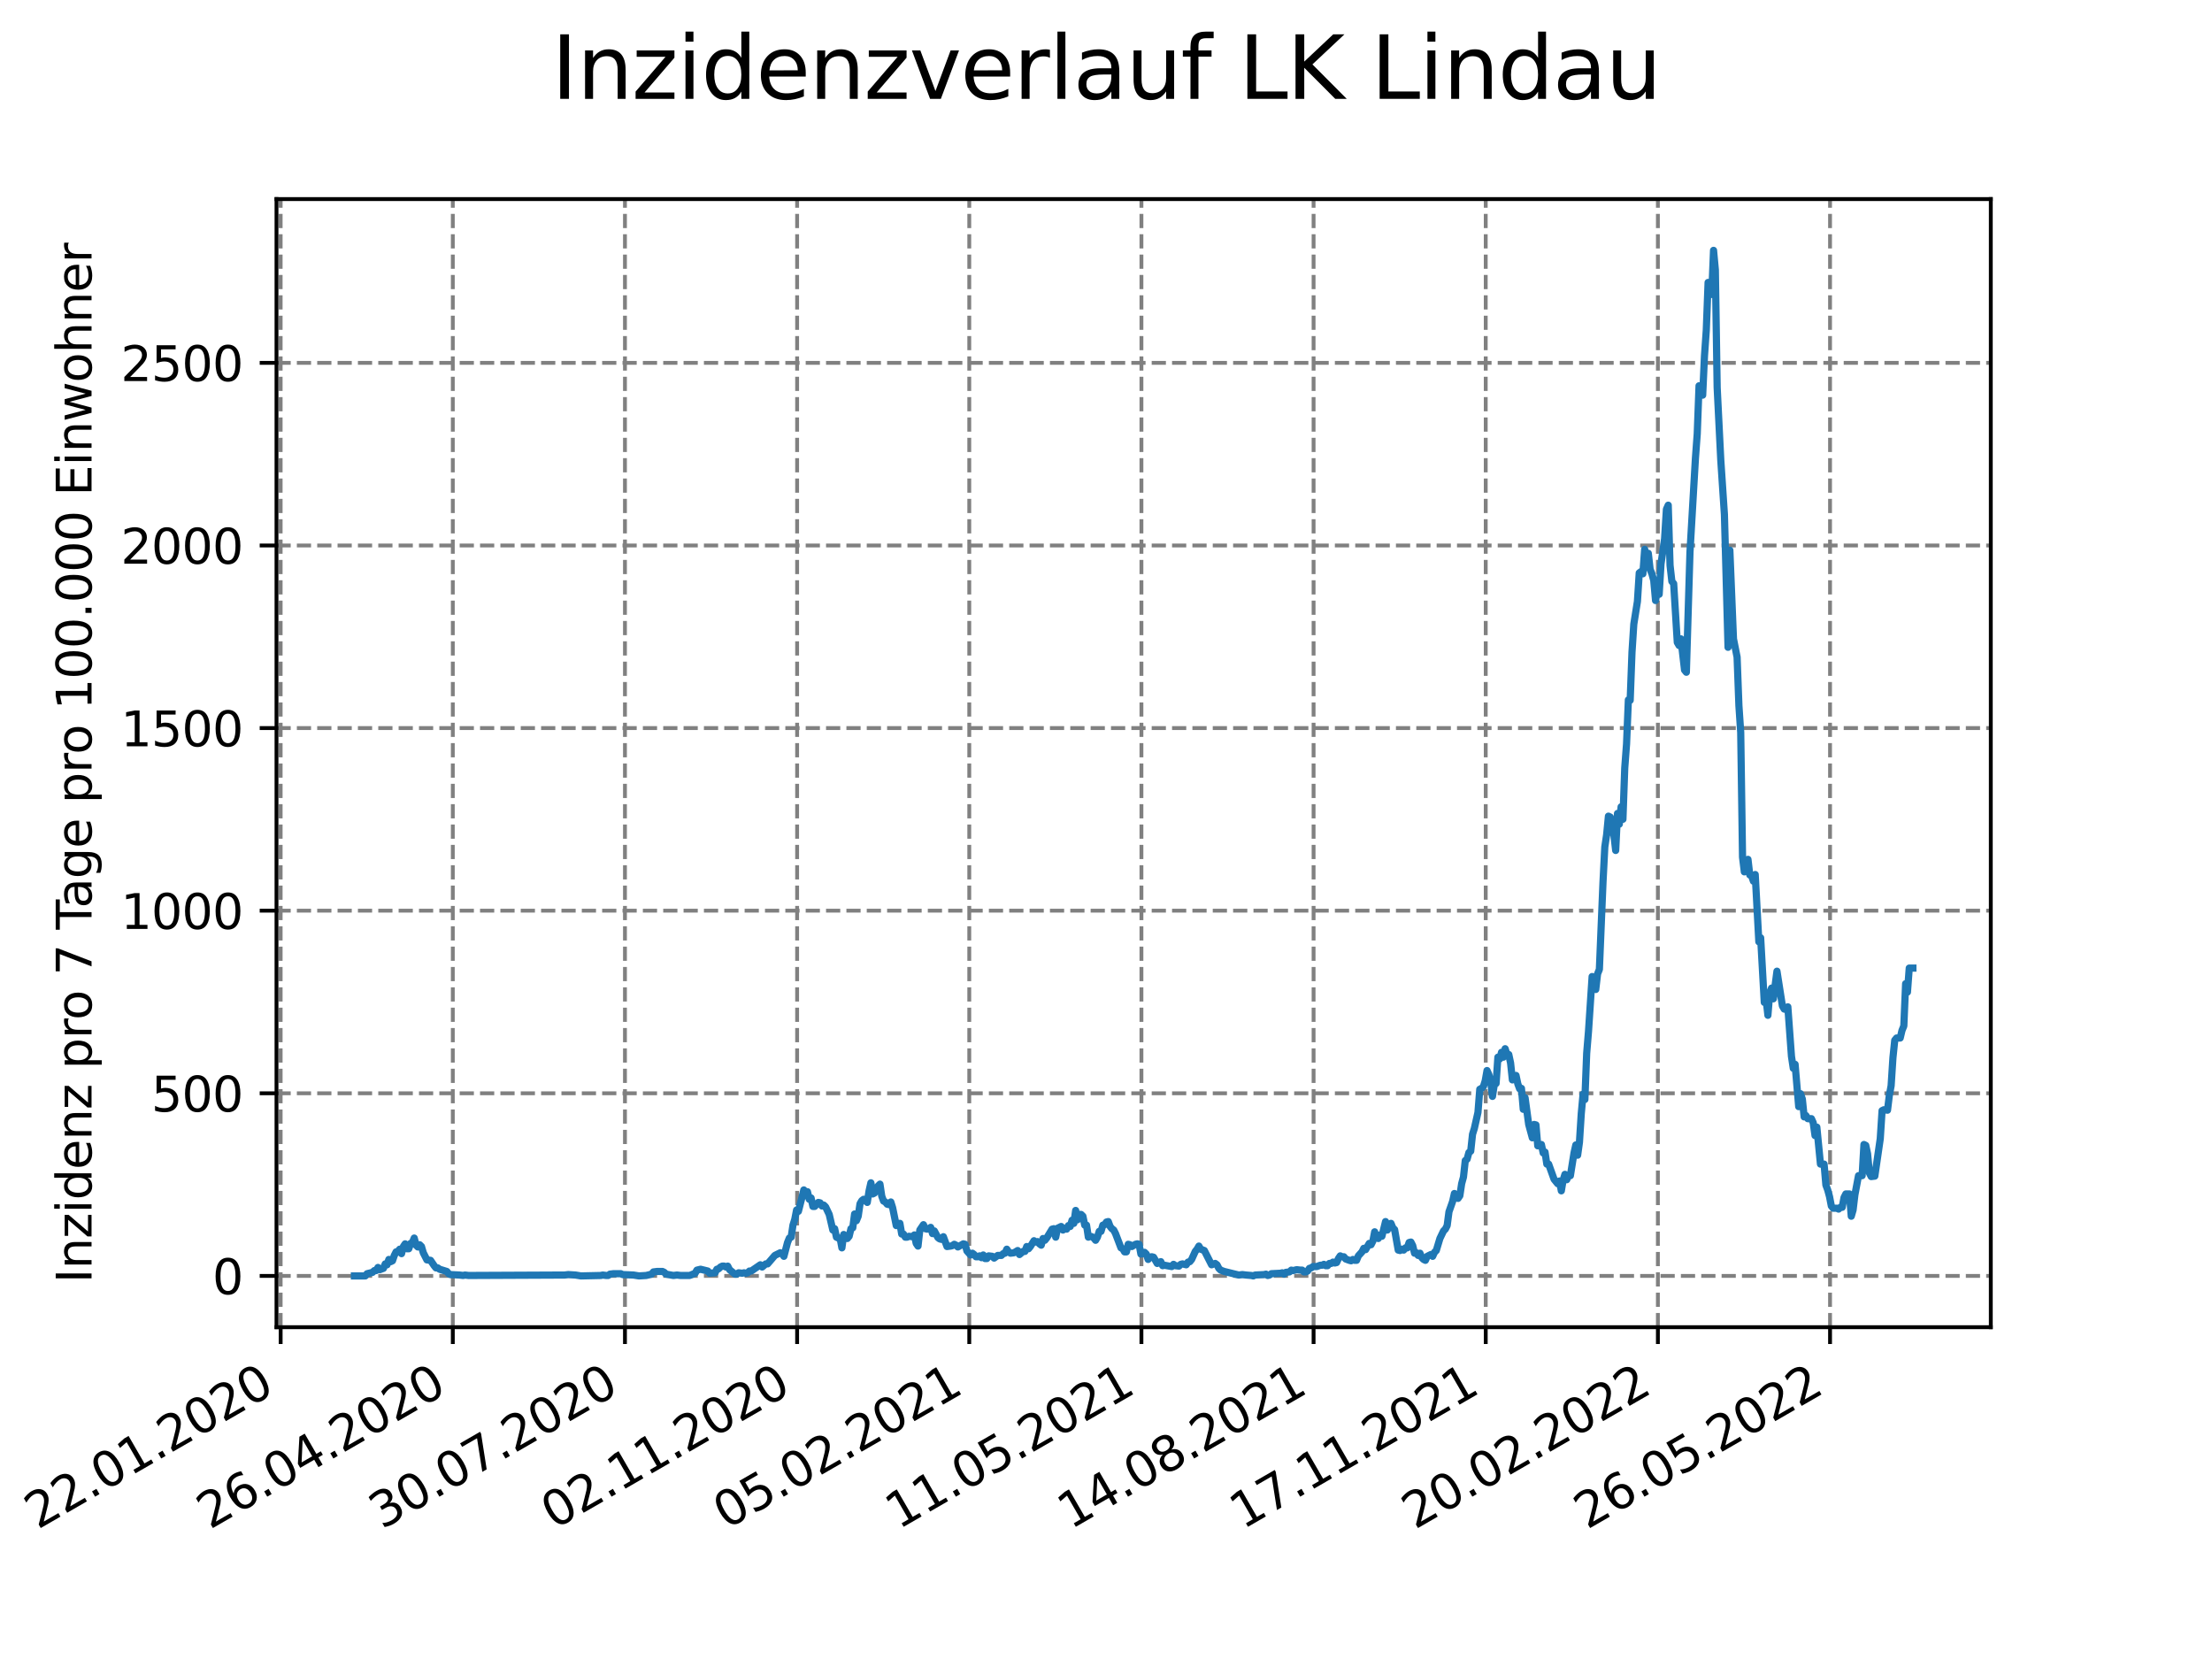 <?xml version="1.0" encoding="utf-8" standalone="no"?>
<!DOCTYPE svg PUBLIC "-//W3C//DTD SVG 1.1//EN"
  "http://www.w3.org/Graphics/SVG/1.1/DTD/svg11.dtd">
<svg xmlns:xlink="http://www.w3.org/1999/xlink" width="460.8pt" height="345.6pt" viewBox="0 0 460.8 345.6" xmlns="http://www.w3.org/2000/svg" version="1.1">
 <defs>
  <style type="text/css">*{stroke-linejoin: round; stroke-linecap: butt}</style>
 </defs>
 <g id="figure_1">
  <g id="patch_1">
   <path d="M 0 345.6 
L 460.8 345.6 
L 460.8 0 
L 0 0 
z
" style="fill: #ffffff"/>
  </g>
  <g id="axes_1">
   <g id="patch_2">
    <path d="M 57.6 276.48 
L 414.72 276.48 
L 414.72 41.472 
L 57.6 41.472 
z
" style="fill: #ffffff"/>
   </g>
   <g id="matplotlib.axis_1">
    <g id="xtick_1">
     <g id="line2d_1">
      <path d="M 58.465 276.48 
L 58.465 41.472 
" clip-path="url(#p8f647f74fb)" style="fill: none; stroke-dasharray: 2.96,1.28; stroke-dashoffset: 0; stroke: #808080; stroke-width: 0.8"/>
     </g>
     <g id="line2d_2">
      <defs>
       <path id="maf5978eb27" d="M 0 0 
L 0 3.5 
" style="stroke: #000000; stroke-width: 0.8"/>
      </defs>
      <g>
       <use xlink:href="#maf5978eb27" x="58.465" y="276.48" style="stroke: #000000; stroke-width: 0.8"/>
      </g>
     </g>
     <g id="text_1">
      <!-- 22.01.2020 -->
      <g transform="translate(7.84 318.689)rotate(-30)scale(0.1 -0.1)">
       <defs>
        <path id="DejaVuSans-32" d="M 1228 531 
L 3431 531 
L 3431 0 
L 469 0 
L 469 531 
Q 828 903 1448 1529 
Q 2069 2156 2228 2338 
Q 2531 2678 2651 2914 
Q 2772 3150 2772 3378 
Q 2772 3750 2511 3984 
Q 2250 4219 1831 4219 
Q 1534 4219 1204 4116 
Q 875 4013 500 3803 
L 500 4441 
Q 881 4594 1212 4672 
Q 1544 4750 1819 4750 
Q 2544 4750 2975 4387 
Q 3406 4025 3406 3419 
Q 3406 3131 3298 2873 
Q 3191 2616 2906 2266 
Q 2828 2175 2409 1742 
Q 1991 1309 1228 531 
z
" transform="scale(0.016)"/>
        <path id="DejaVuSans-2e" d="M 684 794 
L 1344 794 
L 1344 0 
L 684 0 
L 684 794 
z
" transform="scale(0.016)"/>
        <path id="DejaVuSans-30" d="M 2034 4250 
Q 1547 4250 1301 3770 
Q 1056 3291 1056 2328 
Q 1056 1369 1301 889 
Q 1547 409 2034 409 
Q 2525 409 2770 889 
Q 3016 1369 3016 2328 
Q 3016 3291 2770 3770 
Q 2525 4250 2034 4250 
z
M 2034 4750 
Q 2819 4750 3233 4129 
Q 3647 3509 3647 2328 
Q 3647 1150 3233 529 
Q 2819 -91 2034 -91 
Q 1250 -91 836 529 
Q 422 1150 422 2328 
Q 422 3509 836 4129 
Q 1250 4750 2034 4750 
z
" transform="scale(0.016)"/>
        <path id="DejaVuSans-31" d="M 794 531 
L 1825 531 
L 1825 4091 
L 703 3866 
L 703 4441 
L 1819 4666 
L 2450 4666 
L 2450 531 
L 3481 531 
L 3481 0 
L 794 0 
L 794 531 
z
" transform="scale(0.016)"/>
       </defs>
       <use xlink:href="#DejaVuSans-32"/>
       <use xlink:href="#DejaVuSans-32" x="63.623"/>
       <use xlink:href="#DejaVuSans-2e" x="127.246"/>
       <use xlink:href="#DejaVuSans-30" x="159.033"/>
       <use xlink:href="#DejaVuSans-31" x="222.656"/>
       <use xlink:href="#DejaVuSans-2e" x="286.279"/>
       <use xlink:href="#DejaVuSans-32" x="318.066"/>
       <use xlink:href="#DejaVuSans-30" x="381.689"/>
       <use xlink:href="#DejaVuSans-32" x="445.312"/>
       <use xlink:href="#DejaVuSans-30" x="508.936"/>
      </g>
     </g>
    </g>
    <g id="xtick_2">
     <g id="line2d_3">
      <path d="M 94.328 276.48 
L 94.328 41.472 
" clip-path="url(#p8f647f74fb)" style="fill: none; stroke-dasharray: 2.96,1.28; stroke-dashoffset: 0; stroke: #808080; stroke-width: 0.8"/>
     </g>
     <g id="line2d_4">
      <g>
       <use xlink:href="#maf5978eb27" x="94.328" y="276.48" style="stroke: #000000; stroke-width: 0.8"/>
      </g>
     </g>
     <g id="text_2">
      <!-- 26.04.2020 -->
      <g transform="translate(43.703 318.689)rotate(-30)scale(0.1 -0.1)">
       <defs>
        <path id="DejaVuSans-36" d="M 2113 2584 
Q 1688 2584 1439 2293 
Q 1191 2003 1191 1497 
Q 1191 994 1439 701 
Q 1688 409 2113 409 
Q 2538 409 2786 701 
Q 3034 994 3034 1497 
Q 3034 2003 2786 2293 
Q 2538 2584 2113 2584 
z
M 3366 4563 
L 3366 3988 
Q 3128 4100 2886 4159 
Q 2644 4219 2406 4219 
Q 1781 4219 1451 3797 
Q 1122 3375 1075 2522 
Q 1259 2794 1537 2939 
Q 1816 3084 2150 3084 
Q 2853 3084 3261 2657 
Q 3669 2231 3669 1497 
Q 3669 778 3244 343 
Q 2819 -91 2113 -91 
Q 1303 -91 875 529 
Q 447 1150 447 2328 
Q 447 3434 972 4092 
Q 1497 4750 2381 4750 
Q 2619 4750 2861 4703 
Q 3103 4656 3366 4563 
z
" transform="scale(0.016)"/>
        <path id="DejaVuSans-34" d="M 2419 4116 
L 825 1625 
L 2419 1625 
L 2419 4116 
z
M 2253 4666 
L 3047 4666 
L 3047 1625 
L 3713 1625 
L 3713 1100 
L 3047 1100 
L 3047 0 
L 2419 0 
L 2419 1100 
L 313 1100 
L 313 1709 
L 2253 4666 
z
" transform="scale(0.016)"/>
       </defs>
       <use xlink:href="#DejaVuSans-32"/>
       <use xlink:href="#DejaVuSans-36" x="63.623"/>
       <use xlink:href="#DejaVuSans-2e" x="127.246"/>
       <use xlink:href="#DejaVuSans-30" x="159.033"/>
       <use xlink:href="#DejaVuSans-34" x="222.656"/>
       <use xlink:href="#DejaVuSans-2e" x="286.279"/>
       <use xlink:href="#DejaVuSans-32" x="318.066"/>
       <use xlink:href="#DejaVuSans-30" x="381.689"/>
       <use xlink:href="#DejaVuSans-32" x="445.312"/>
       <use xlink:href="#DejaVuSans-30" x="508.936"/>
      </g>
     </g>
    </g>
    <g id="xtick_3">
     <g id="line2d_5">
      <path d="M 130.191 276.48 
L 130.191 41.472 
" clip-path="url(#p8f647f74fb)" style="fill: none; stroke-dasharray: 2.96,1.28; stroke-dashoffset: 0; stroke: #808080; stroke-width: 0.8"/>
     </g>
     <g id="line2d_6">
      <g>
       <use xlink:href="#maf5978eb27" x="130.191" y="276.48" style="stroke: #000000; stroke-width: 0.8"/>
      </g>
     </g>
     <g id="text_3">
      <!-- 30.07.2020 -->
      <g transform="translate(79.566 318.689)rotate(-30)scale(0.1 -0.1)">
       <defs>
        <path id="DejaVuSans-33" d="M 2597 2516 
Q 3050 2419 3304 2112 
Q 3559 1806 3559 1356 
Q 3559 666 3084 287 
Q 2609 -91 1734 -91 
Q 1441 -91 1130 -33 
Q 819 25 488 141 
L 488 750 
Q 750 597 1062 519 
Q 1375 441 1716 441 
Q 2309 441 2620 675 
Q 2931 909 2931 1356 
Q 2931 1769 2642 2001 
Q 2353 2234 1838 2234 
L 1294 2234 
L 1294 2753 
L 1863 2753 
Q 2328 2753 2575 2939 
Q 2822 3125 2822 3475 
Q 2822 3834 2567 4026 
Q 2313 4219 1838 4219 
Q 1578 4219 1281 4162 
Q 984 4106 628 3988 
L 628 4550 
Q 988 4650 1302 4700 
Q 1616 4750 1894 4750 
Q 2613 4750 3031 4423 
Q 3450 4097 3450 3541 
Q 3450 3153 3228 2886 
Q 3006 2619 2597 2516 
z
" transform="scale(0.016)"/>
        <path id="DejaVuSans-37" d="M 525 4666 
L 3525 4666 
L 3525 4397 
L 1831 0 
L 1172 0 
L 2766 4134 
L 525 4134 
L 525 4666 
z
" transform="scale(0.016)"/>
       </defs>
       <use xlink:href="#DejaVuSans-33"/>
       <use xlink:href="#DejaVuSans-30" x="63.623"/>
       <use xlink:href="#DejaVuSans-2e" x="127.246"/>
       <use xlink:href="#DejaVuSans-30" x="159.033"/>
       <use xlink:href="#DejaVuSans-37" x="222.656"/>
       <use xlink:href="#DejaVuSans-2e" x="286.279"/>
       <use xlink:href="#DejaVuSans-32" x="318.066"/>
       <use xlink:href="#DejaVuSans-30" x="381.689"/>
       <use xlink:href="#DejaVuSans-32" x="445.312"/>
       <use xlink:href="#DejaVuSans-30" x="508.936"/>
      </g>
     </g>
    </g>
    <g id="xtick_4">
     <g id="line2d_7">
      <path d="M 166.054 276.48 
L 166.054 41.472 
" clip-path="url(#p8f647f74fb)" style="fill: none; stroke-dasharray: 2.96,1.28; stroke-dashoffset: 0; stroke: #808080; stroke-width: 0.8"/>
     </g>
     <g id="line2d_8">
      <g>
       <use xlink:href="#maf5978eb27" x="166.054" y="276.48" style="stroke: #000000; stroke-width: 0.8"/>
      </g>
     </g>
     <g id="text_4">
      <!-- 02.11.2020 -->
      <g transform="translate(115.429 318.689)rotate(-30)scale(0.1 -0.1)">
       <use xlink:href="#DejaVuSans-30"/>
       <use xlink:href="#DejaVuSans-32" x="63.623"/>
       <use xlink:href="#DejaVuSans-2e" x="127.246"/>
       <use xlink:href="#DejaVuSans-31" x="159.033"/>
       <use xlink:href="#DejaVuSans-31" x="222.656"/>
       <use xlink:href="#DejaVuSans-2e" x="286.279"/>
       <use xlink:href="#DejaVuSans-32" x="318.066"/>
       <use xlink:href="#DejaVuSans-30" x="381.689"/>
       <use xlink:href="#DejaVuSans-32" x="445.312"/>
       <use xlink:href="#DejaVuSans-30" x="508.936"/>
      </g>
     </g>
    </g>
    <g id="xtick_5">
     <g id="line2d_9">
      <path d="M 201.917 276.48 
L 201.917 41.472 
" clip-path="url(#p8f647f74fb)" style="fill: none; stroke-dasharray: 2.96,1.28; stroke-dashoffset: 0; stroke: #808080; stroke-width: 0.8"/>
     </g>
     <g id="line2d_10">
      <g>
       <use xlink:href="#maf5978eb27" x="201.917" y="276.48" style="stroke: #000000; stroke-width: 0.8"/>
      </g>
     </g>
     <g id="text_5">
      <!-- 05.02.2021 -->
      <g transform="translate(151.292 318.689)rotate(-30)scale(0.1 -0.1)">
       <defs>
        <path id="DejaVuSans-35" d="M 691 4666 
L 3169 4666 
L 3169 4134 
L 1269 4134 
L 1269 2991 
Q 1406 3038 1543 3061 
Q 1681 3084 1819 3084 
Q 2600 3084 3056 2656 
Q 3513 2228 3513 1497 
Q 3513 744 3044 326 
Q 2575 -91 1722 -91 
Q 1428 -91 1123 -41 
Q 819 9 494 109 
L 494 744 
Q 775 591 1075 516 
Q 1375 441 1709 441 
Q 2250 441 2565 725 
Q 2881 1009 2881 1497 
Q 2881 1984 2565 2268 
Q 2250 2553 1709 2553 
Q 1456 2553 1204 2497 
Q 953 2441 691 2322 
L 691 4666 
z
" transform="scale(0.016)"/>
       </defs>
       <use xlink:href="#DejaVuSans-30"/>
       <use xlink:href="#DejaVuSans-35" x="63.623"/>
       <use xlink:href="#DejaVuSans-2e" x="127.246"/>
       <use xlink:href="#DejaVuSans-30" x="159.033"/>
       <use xlink:href="#DejaVuSans-32" x="222.656"/>
       <use xlink:href="#DejaVuSans-2e" x="286.279"/>
       <use xlink:href="#DejaVuSans-32" x="318.066"/>
       <use xlink:href="#DejaVuSans-30" x="381.689"/>
       <use xlink:href="#DejaVuSans-32" x="445.312"/>
       <use xlink:href="#DejaVuSans-31" x="508.936"/>
      </g>
     </g>
    </g>
    <g id="xtick_6">
     <g id="line2d_11">
      <path d="M 237.78 276.48 
L 237.78 41.472 
" clip-path="url(#p8f647f74fb)" style="fill: none; stroke-dasharray: 2.96,1.28; stroke-dashoffset: 0; stroke: #808080; stroke-width: 0.8"/>
     </g>
     <g id="line2d_12">
      <g>
       <use xlink:href="#maf5978eb27" x="237.78" y="276.48" style="stroke: #000000; stroke-width: 0.8"/>
      </g>
     </g>
     <g id="text_6">
      <!-- 11.05.2021 -->
      <g transform="translate(187.155 318.689)rotate(-30)scale(0.1 -0.1)">
       <use xlink:href="#DejaVuSans-31"/>
       <use xlink:href="#DejaVuSans-31" x="63.623"/>
       <use xlink:href="#DejaVuSans-2e" x="127.246"/>
       <use xlink:href="#DejaVuSans-30" x="159.033"/>
       <use xlink:href="#DejaVuSans-35" x="222.656"/>
       <use xlink:href="#DejaVuSans-2e" x="286.279"/>
       <use xlink:href="#DejaVuSans-32" x="318.066"/>
       <use xlink:href="#DejaVuSans-30" x="381.689"/>
       <use xlink:href="#DejaVuSans-32" x="445.312"/>
       <use xlink:href="#DejaVuSans-31" x="508.936"/>
      </g>
     </g>
    </g>
    <g id="xtick_7">
     <g id="line2d_13">
      <path d="M 273.643 276.48 
L 273.643 41.472 
" clip-path="url(#p8f647f74fb)" style="fill: none; stroke-dasharray: 2.96,1.28; stroke-dashoffset: 0; stroke: #808080; stroke-width: 0.8"/>
     </g>
     <g id="line2d_14">
      <g>
       <use xlink:href="#maf5978eb27" x="273.643" y="276.48" style="stroke: #000000; stroke-width: 0.8"/>
      </g>
     </g>
     <g id="text_7">
      <!-- 14.08.2021 -->
      <g transform="translate(223.018 318.689)rotate(-30)scale(0.1 -0.1)">
       <defs>
        <path id="DejaVuSans-38" d="M 2034 2216 
Q 1584 2216 1326 1975 
Q 1069 1734 1069 1313 
Q 1069 891 1326 650 
Q 1584 409 2034 409 
Q 2484 409 2743 651 
Q 3003 894 3003 1313 
Q 3003 1734 2745 1975 
Q 2488 2216 2034 2216 
z
M 1403 2484 
Q 997 2584 770 2862 
Q 544 3141 544 3541 
Q 544 4100 942 4425 
Q 1341 4750 2034 4750 
Q 2731 4750 3128 4425 
Q 3525 4100 3525 3541 
Q 3525 3141 3298 2862 
Q 3072 2584 2669 2484 
Q 3125 2378 3379 2068 
Q 3634 1759 3634 1313 
Q 3634 634 3220 271 
Q 2806 -91 2034 -91 
Q 1263 -91 848 271 
Q 434 634 434 1313 
Q 434 1759 690 2068 
Q 947 2378 1403 2484 
z
M 1172 3481 
Q 1172 3119 1398 2916 
Q 1625 2713 2034 2713 
Q 2441 2713 2670 2916 
Q 2900 3119 2900 3481 
Q 2900 3844 2670 4047 
Q 2441 4250 2034 4250 
Q 1625 4250 1398 4047 
Q 1172 3844 1172 3481 
z
" transform="scale(0.016)"/>
       </defs>
       <use xlink:href="#DejaVuSans-31"/>
       <use xlink:href="#DejaVuSans-34" x="63.623"/>
       <use xlink:href="#DejaVuSans-2e" x="127.246"/>
       <use xlink:href="#DejaVuSans-30" x="159.033"/>
       <use xlink:href="#DejaVuSans-38" x="222.656"/>
       <use xlink:href="#DejaVuSans-2e" x="286.279"/>
       <use xlink:href="#DejaVuSans-32" x="318.066"/>
       <use xlink:href="#DejaVuSans-30" x="381.689"/>
       <use xlink:href="#DejaVuSans-32" x="445.312"/>
       <use xlink:href="#DejaVuSans-31" x="508.936"/>
      </g>
     </g>
    </g>
    <g id="xtick_8">
     <g id="line2d_15">
      <path d="M 309.506 276.48 
L 309.506 41.472 
" clip-path="url(#p8f647f74fb)" style="fill: none; stroke-dasharray: 2.96,1.28; stroke-dashoffset: 0; stroke: #808080; stroke-width: 0.8"/>
     </g>
     <g id="line2d_16">
      <g>
       <use xlink:href="#maf5978eb27" x="309.506" y="276.48" style="stroke: #000000; stroke-width: 0.8"/>
      </g>
     </g>
     <g id="text_8">
      <!-- 17.11.2021 -->
      <g transform="translate(258.881 318.689)rotate(-30)scale(0.1 -0.1)">
       <use xlink:href="#DejaVuSans-31"/>
       <use xlink:href="#DejaVuSans-37" x="63.623"/>
       <use xlink:href="#DejaVuSans-2e" x="127.246"/>
       <use xlink:href="#DejaVuSans-31" x="159.033"/>
       <use xlink:href="#DejaVuSans-31" x="222.656"/>
       <use xlink:href="#DejaVuSans-2e" x="286.279"/>
       <use xlink:href="#DejaVuSans-32" x="318.066"/>
       <use xlink:href="#DejaVuSans-30" x="381.689"/>
       <use xlink:href="#DejaVuSans-32" x="445.312"/>
       <use xlink:href="#DejaVuSans-31" x="508.936"/>
      </g>
     </g>
    </g>
    <g id="xtick_9">
     <g id="line2d_17">
      <path d="M 345.369 276.48 
L 345.369 41.472 
" clip-path="url(#p8f647f74fb)" style="fill: none; stroke-dasharray: 2.96,1.28; stroke-dashoffset: 0; stroke: #808080; stroke-width: 0.8"/>
     </g>
     <g id="line2d_18">
      <g>
       <use xlink:href="#maf5978eb27" x="345.369" y="276.48" style="stroke: #000000; stroke-width: 0.8"/>
      </g>
     </g>
     <g id="text_9">
      <!-- 20.02.2022 -->
      <g transform="translate(294.744 318.689)rotate(-30)scale(0.1 -0.1)">
       <use xlink:href="#DejaVuSans-32"/>
       <use xlink:href="#DejaVuSans-30" x="63.623"/>
       <use xlink:href="#DejaVuSans-2e" x="127.246"/>
       <use xlink:href="#DejaVuSans-30" x="159.033"/>
       <use xlink:href="#DejaVuSans-32" x="222.656"/>
       <use xlink:href="#DejaVuSans-2e" x="286.279"/>
       <use xlink:href="#DejaVuSans-32" x="318.066"/>
       <use xlink:href="#DejaVuSans-30" x="381.689"/>
       <use xlink:href="#DejaVuSans-32" x="445.312"/>
       <use xlink:href="#DejaVuSans-32" x="508.936"/>
      </g>
     </g>
    </g>
    <g id="xtick_10">
     <g id="line2d_19">
      <path d="M 381.232 276.48 
L 381.232 41.472 
" clip-path="url(#p8f647f74fb)" style="fill: none; stroke-dasharray: 2.96,1.28; stroke-dashoffset: 0; stroke: #808080; stroke-width: 0.8"/>
     </g>
     <g id="line2d_20">
      <g>
       <use xlink:href="#maf5978eb27" x="381.232" y="276.48" style="stroke: #000000; stroke-width: 0.8"/>
      </g>
     </g>
     <g id="text_10">
      <!-- 26.05.2022 -->
      <g transform="translate(330.607 318.689)rotate(-30)scale(0.1 -0.1)">
       <use xlink:href="#DejaVuSans-32"/>
       <use xlink:href="#DejaVuSans-36" x="63.623"/>
       <use xlink:href="#DejaVuSans-2e" x="127.246"/>
       <use xlink:href="#DejaVuSans-30" x="159.033"/>
       <use xlink:href="#DejaVuSans-35" x="222.656"/>
       <use xlink:href="#DejaVuSans-2e" x="286.279"/>
       <use xlink:href="#DejaVuSans-32" x="318.066"/>
       <use xlink:href="#DejaVuSans-30" x="381.689"/>
       <use xlink:href="#DejaVuSans-32" x="445.312"/>
       <use xlink:href="#DejaVuSans-32" x="508.936"/>
      </g>
     </g>
    </g>
   </g>
   <g id="matplotlib.axis_2">
    <g id="ytick_1">
     <g id="line2d_21">
      <path d="M 57.6 265.798 
L 414.72 265.798 
" clip-path="url(#p8f647f74fb)" style="fill: none; stroke-dasharray: 2.96,1.28; stroke-dashoffset: 0; stroke: #808080; stroke-width: 0.8"/>
     </g>
     <g id="line2d_22">
      <defs>
       <path id="mc9e92caf76" d="M 0 0 
L -3.5 0 
" style="stroke: #000000; stroke-width: 0.8"/>
      </defs>
      <g>
       <use xlink:href="#mc9e92caf76" x="57.6" y="265.798" style="stroke: #000000; stroke-width: 0.8"/>
      </g>
     </g>
     <g id="text_11">
      <!-- 0 -->
      <g transform="translate(44.237 269.597)scale(0.1 -0.1)">
       <use xlink:href="#DejaVuSans-30"/>
      </g>
     </g>
    </g>
    <g id="ytick_2">
     <g id="line2d_23">
      <path d="M 57.6 227.755 
L 414.72 227.755 
" clip-path="url(#p8f647f74fb)" style="fill: none; stroke-dasharray: 2.96,1.28; stroke-dashoffset: 0; stroke: #808080; stroke-width: 0.8"/>
     </g>
     <g id="line2d_24">
      <g>
       <use xlink:href="#mc9e92caf76" x="57.6" y="227.755" style="stroke: #000000; stroke-width: 0.8"/>
      </g>
     </g>
     <g id="text_12">
      <!-- 500 -->
      <g transform="translate(31.512 231.555)scale(0.1 -0.1)">
       <use xlink:href="#DejaVuSans-35"/>
       <use xlink:href="#DejaVuSans-30" x="63.623"/>
       <use xlink:href="#DejaVuSans-30" x="127.246"/>
      </g>
     </g>
    </g>
    <g id="ytick_3">
     <g id="line2d_25">
      <path d="M 57.6 189.713 
L 414.72 189.713 
" clip-path="url(#p8f647f74fb)" style="fill: none; stroke-dasharray: 2.96,1.28; stroke-dashoffset: 0; stroke: #808080; stroke-width: 0.8"/>
     </g>
     <g id="line2d_26">
      <g>
       <use xlink:href="#mc9e92caf76" x="57.6" y="189.713" style="stroke: #000000; stroke-width: 0.8"/>
      </g>
     </g>
     <g id="text_13">
      <!-- 1000 -->
      <g transform="translate(25.15 193.512)scale(0.1 -0.1)">
       <use xlink:href="#DejaVuSans-31"/>
       <use xlink:href="#DejaVuSans-30" x="63.623"/>
       <use xlink:href="#DejaVuSans-30" x="127.246"/>
       <use xlink:href="#DejaVuSans-30" x="190.869"/>
      </g>
     </g>
    </g>
    <g id="ytick_4">
     <g id="line2d_27">
      <path d="M 57.6 151.671 
L 414.72 151.671 
" clip-path="url(#p8f647f74fb)" style="fill: none; stroke-dasharray: 2.96,1.28; stroke-dashoffset: 0; stroke: #808080; stroke-width: 0.8"/>
     </g>
     <g id="line2d_28">
      <g>
       <use xlink:href="#mc9e92caf76" x="57.6" y="151.671" style="stroke: #000000; stroke-width: 0.8"/>
      </g>
     </g>
     <g id="text_14">
      <!-- 1500 -->
      <g transform="translate(25.15 155.47)scale(0.1 -0.1)">
       <use xlink:href="#DejaVuSans-31"/>
       <use xlink:href="#DejaVuSans-35" x="63.623"/>
       <use xlink:href="#DejaVuSans-30" x="127.246"/>
       <use xlink:href="#DejaVuSans-30" x="190.869"/>
      </g>
     </g>
    </g>
    <g id="ytick_5">
     <g id="line2d_29">
      <path d="M 57.6 113.628 
L 414.72 113.628 
" clip-path="url(#p8f647f74fb)" style="fill: none; stroke-dasharray: 2.96,1.28; stroke-dashoffset: 0; stroke: #808080; stroke-width: 0.8"/>
     </g>
     <g id="line2d_30">
      <g>
       <use xlink:href="#mc9e92caf76" x="57.6" y="113.628" style="stroke: #000000; stroke-width: 0.8"/>
      </g>
     </g>
     <g id="text_15">
      <!-- 2000 -->
      <g transform="translate(25.15 117.427)scale(0.1 -0.1)">
       <use xlink:href="#DejaVuSans-32"/>
       <use xlink:href="#DejaVuSans-30" x="63.623"/>
       <use xlink:href="#DejaVuSans-30" x="127.246"/>
       <use xlink:href="#DejaVuSans-30" x="190.869"/>
      </g>
     </g>
    </g>
    <g id="ytick_6">
     <g id="line2d_31">
      <path d="M 57.6 75.586 
L 414.72 75.586 
" clip-path="url(#p8f647f74fb)" style="fill: none; stroke-dasharray: 2.96,1.28; stroke-dashoffset: 0; stroke: #808080; stroke-width: 0.8"/>
     </g>
     <g id="line2d_32">
      <g>
       <use xlink:href="#mc9e92caf76" x="57.6" y="75.586" style="stroke: #000000; stroke-width: 0.8"/>
      </g>
     </g>
     <g id="text_16">
      <!-- 2500 -->
      <g transform="translate(25.15 79.385)scale(0.1 -0.1)">
       <use xlink:href="#DejaVuSans-32"/>
       <use xlink:href="#DejaVuSans-35" x="63.623"/>
       <use xlink:href="#DejaVuSans-30" x="127.246"/>
       <use xlink:href="#DejaVuSans-30" x="190.869"/>
      </g>
     </g>
    </g>
    <g id="text_17">
     <!-- Inzidenz pro 7 Tage pro 100.000 Einwohner -->
     <g transform="translate(19.07 267.301)rotate(-90)scale(0.1 -0.1)">
      <defs>
       <path id="DejaVuSans-49" d="M 628 4666 
L 1259 4666 
L 1259 0 
L 628 0 
L 628 4666 
z
" transform="scale(0.016)"/>
       <path id="DejaVuSans-6e" d="M 3513 2113 
L 3513 0 
L 2938 0 
L 2938 2094 
Q 2938 2591 2744 2837 
Q 2550 3084 2163 3084 
Q 1697 3084 1428 2787 
Q 1159 2491 1159 1978 
L 1159 0 
L 581 0 
L 581 3500 
L 1159 3500 
L 1159 2956 
Q 1366 3272 1645 3428 
Q 1925 3584 2291 3584 
Q 2894 3584 3203 3211 
Q 3513 2838 3513 2113 
z
" transform="scale(0.016)"/>
       <path id="DejaVuSans-7a" d="M 353 3500 
L 3084 3500 
L 3084 2975 
L 922 459 
L 3084 459 
L 3084 0 
L 275 0 
L 275 525 
L 2438 3041 
L 353 3041 
L 353 3500 
z
" transform="scale(0.016)"/>
       <path id="DejaVuSans-69" d="M 603 3500 
L 1178 3500 
L 1178 0 
L 603 0 
L 603 3500 
z
M 603 4863 
L 1178 4863 
L 1178 4134 
L 603 4134 
L 603 4863 
z
" transform="scale(0.016)"/>
       <path id="DejaVuSans-64" d="M 2906 2969 
L 2906 4863 
L 3481 4863 
L 3481 0 
L 2906 0 
L 2906 525 
Q 2725 213 2448 61 
Q 2172 -91 1784 -91 
Q 1150 -91 751 415 
Q 353 922 353 1747 
Q 353 2572 751 3078 
Q 1150 3584 1784 3584 
Q 2172 3584 2448 3432 
Q 2725 3281 2906 2969 
z
M 947 1747 
Q 947 1113 1208 752 
Q 1469 391 1925 391 
Q 2381 391 2643 752 
Q 2906 1113 2906 1747 
Q 2906 2381 2643 2742 
Q 2381 3103 1925 3103 
Q 1469 3103 1208 2742 
Q 947 2381 947 1747 
z
" transform="scale(0.016)"/>
       <path id="DejaVuSans-65" d="M 3597 1894 
L 3597 1613 
L 953 1613 
Q 991 1019 1311 708 
Q 1631 397 2203 397 
Q 2534 397 2845 478 
Q 3156 559 3463 722 
L 3463 178 
Q 3153 47 2828 -22 
Q 2503 -91 2169 -91 
Q 1331 -91 842 396 
Q 353 884 353 1716 
Q 353 2575 817 3079 
Q 1281 3584 2069 3584 
Q 2775 3584 3186 3129 
Q 3597 2675 3597 1894 
z
M 3022 2063 
Q 3016 2534 2758 2815 
Q 2500 3097 2075 3097 
Q 1594 3097 1305 2825 
Q 1016 2553 972 2059 
L 3022 2063 
z
" transform="scale(0.016)"/>
       <path id="DejaVuSans-20" transform="scale(0.016)"/>
       <path id="DejaVuSans-70" d="M 1159 525 
L 1159 -1331 
L 581 -1331 
L 581 3500 
L 1159 3500 
L 1159 2969 
Q 1341 3281 1617 3432 
Q 1894 3584 2278 3584 
Q 2916 3584 3314 3078 
Q 3713 2572 3713 1747 
Q 3713 922 3314 415 
Q 2916 -91 2278 -91 
Q 1894 -91 1617 61 
Q 1341 213 1159 525 
z
M 3116 1747 
Q 3116 2381 2855 2742 
Q 2594 3103 2138 3103 
Q 1681 3103 1420 2742 
Q 1159 2381 1159 1747 
Q 1159 1113 1420 752 
Q 1681 391 2138 391 
Q 2594 391 2855 752 
Q 3116 1113 3116 1747 
z
" transform="scale(0.016)"/>
       <path id="DejaVuSans-72" d="M 2631 2963 
Q 2534 3019 2420 3045 
Q 2306 3072 2169 3072 
Q 1681 3072 1420 2755 
Q 1159 2438 1159 1844 
L 1159 0 
L 581 0 
L 581 3500 
L 1159 3500 
L 1159 2956 
Q 1341 3275 1631 3429 
Q 1922 3584 2338 3584 
Q 2397 3584 2469 3576 
Q 2541 3569 2628 3553 
L 2631 2963 
z
" transform="scale(0.016)"/>
       <path id="DejaVuSans-6f" d="M 1959 3097 
Q 1497 3097 1228 2736 
Q 959 2375 959 1747 
Q 959 1119 1226 758 
Q 1494 397 1959 397 
Q 2419 397 2687 759 
Q 2956 1122 2956 1747 
Q 2956 2369 2687 2733 
Q 2419 3097 1959 3097 
z
M 1959 3584 
Q 2709 3584 3137 3096 
Q 3566 2609 3566 1747 
Q 3566 888 3137 398 
Q 2709 -91 1959 -91 
Q 1206 -91 779 398 
Q 353 888 353 1747 
Q 353 2609 779 3096 
Q 1206 3584 1959 3584 
z
" transform="scale(0.016)"/>
       <path id="DejaVuSans-54" d="M -19 4666 
L 3928 4666 
L 3928 4134 
L 2272 4134 
L 2272 0 
L 1638 0 
L 1638 4134 
L -19 4134 
L -19 4666 
z
" transform="scale(0.016)"/>
       <path id="DejaVuSans-61" d="M 2194 1759 
Q 1497 1759 1228 1600 
Q 959 1441 959 1056 
Q 959 750 1161 570 
Q 1363 391 1709 391 
Q 2188 391 2477 730 
Q 2766 1069 2766 1631 
L 2766 1759 
L 2194 1759 
z
M 3341 1997 
L 3341 0 
L 2766 0 
L 2766 531 
Q 2569 213 2275 61 
Q 1981 -91 1556 -91 
Q 1019 -91 701 211 
Q 384 513 384 1019 
Q 384 1609 779 1909 
Q 1175 2209 1959 2209 
L 2766 2209 
L 2766 2266 
Q 2766 2663 2505 2880 
Q 2244 3097 1772 3097 
Q 1472 3097 1187 3025 
Q 903 2953 641 2809 
L 641 3341 
Q 956 3463 1253 3523 
Q 1550 3584 1831 3584 
Q 2591 3584 2966 3190 
Q 3341 2797 3341 1997 
z
" transform="scale(0.016)"/>
       <path id="DejaVuSans-67" d="M 2906 1791 
Q 2906 2416 2648 2759 
Q 2391 3103 1925 3103 
Q 1463 3103 1205 2759 
Q 947 2416 947 1791 
Q 947 1169 1205 825 
Q 1463 481 1925 481 
Q 2391 481 2648 825 
Q 2906 1169 2906 1791 
z
M 3481 434 
Q 3481 -459 3084 -895 
Q 2688 -1331 1869 -1331 
Q 1566 -1331 1297 -1286 
Q 1028 -1241 775 -1147 
L 775 -588 
Q 1028 -725 1275 -790 
Q 1522 -856 1778 -856 
Q 2344 -856 2625 -561 
Q 2906 -266 2906 331 
L 2906 616 
Q 2728 306 2450 153 
Q 2172 0 1784 0 
Q 1141 0 747 490 
Q 353 981 353 1791 
Q 353 2603 747 3093 
Q 1141 3584 1784 3584 
Q 2172 3584 2450 3431 
Q 2728 3278 2906 2969 
L 2906 3500 
L 3481 3500 
L 3481 434 
z
" transform="scale(0.016)"/>
       <path id="DejaVuSans-45" d="M 628 4666 
L 3578 4666 
L 3578 4134 
L 1259 4134 
L 1259 2753 
L 3481 2753 
L 3481 2222 
L 1259 2222 
L 1259 531 
L 3634 531 
L 3634 0 
L 628 0 
L 628 4666 
z
" transform="scale(0.016)"/>
       <path id="DejaVuSans-77" d="M 269 3500 
L 844 3500 
L 1563 769 
L 2278 3500 
L 2956 3500 
L 3675 769 
L 4391 3500 
L 4966 3500 
L 4050 0 
L 3372 0 
L 2619 2869 
L 1863 0 
L 1184 0 
L 269 3500 
z
" transform="scale(0.016)"/>
       <path id="DejaVuSans-68" d="M 3513 2113 
L 3513 0 
L 2938 0 
L 2938 2094 
Q 2938 2591 2744 2837 
Q 2550 3084 2163 3084 
Q 1697 3084 1428 2787 
Q 1159 2491 1159 1978 
L 1159 0 
L 581 0 
L 581 4863 
L 1159 4863 
L 1159 2956 
Q 1366 3272 1645 3428 
Q 1925 3584 2291 3584 
Q 2894 3584 3203 3211 
Q 3513 2838 3513 2113 
z
" transform="scale(0.016)"/>
      </defs>
      <use xlink:href="#DejaVuSans-49"/>
      <use xlink:href="#DejaVuSans-6e" x="29.492"/>
      <use xlink:href="#DejaVuSans-7a" x="92.871"/>
      <use xlink:href="#DejaVuSans-69" x="145.361"/>
      <use xlink:href="#DejaVuSans-64" x="173.145"/>
      <use xlink:href="#DejaVuSans-65" x="236.621"/>
      <use xlink:href="#DejaVuSans-6e" x="298.145"/>
      <use xlink:href="#DejaVuSans-7a" x="361.523"/>
      <use xlink:href="#DejaVuSans-20" x="414.014"/>
      <use xlink:href="#DejaVuSans-70" x="445.801"/>
      <use xlink:href="#DejaVuSans-72" x="509.277"/>
      <use xlink:href="#DejaVuSans-6f" x="548.141"/>
      <use xlink:href="#DejaVuSans-20" x="609.322"/>
      <use xlink:href="#DejaVuSans-37" x="641.109"/>
      <use xlink:href="#DejaVuSans-20" x="704.732"/>
      <use xlink:href="#DejaVuSans-54" x="736.52"/>
      <use xlink:href="#DejaVuSans-61" x="781.104"/>
      <use xlink:href="#DejaVuSans-67" x="842.383"/>
      <use xlink:href="#DejaVuSans-65" x="905.859"/>
      <use xlink:href="#DejaVuSans-20" x="967.383"/>
      <use xlink:href="#DejaVuSans-70" x="999.17"/>
      <use xlink:href="#DejaVuSans-72" x="1062.646"/>
      <use xlink:href="#DejaVuSans-6f" x="1101.51"/>
      <use xlink:href="#DejaVuSans-20" x="1162.691"/>
      <use xlink:href="#DejaVuSans-31" x="1194.479"/>
      <use xlink:href="#DejaVuSans-30" x="1258.102"/>
      <use xlink:href="#DejaVuSans-30" x="1321.725"/>
      <use xlink:href="#DejaVuSans-2e" x="1385.348"/>
      <use xlink:href="#DejaVuSans-30" x="1417.135"/>
      <use xlink:href="#DejaVuSans-30" x="1480.758"/>
      <use xlink:href="#DejaVuSans-30" x="1544.381"/>
      <use xlink:href="#DejaVuSans-20" x="1608.004"/>
      <use xlink:href="#DejaVuSans-45" x="1639.791"/>
      <use xlink:href="#DejaVuSans-69" x="1702.975"/>
      <use xlink:href="#DejaVuSans-6e" x="1730.758"/>
      <use xlink:href="#DejaVuSans-77" x="1794.137"/>
      <use xlink:href="#DejaVuSans-6f" x="1875.924"/>
      <use xlink:href="#DejaVuSans-68" x="1937.105"/>
      <use xlink:href="#DejaVuSans-6e" x="2000.484"/>
      <use xlink:href="#DejaVuSans-65" x="2063.863"/>
      <use xlink:href="#DejaVuSans-72" x="2125.387"/>
     </g>
    </g>
   </g>
   <g id="line2d_33">
    <path d="M 73.833 265.798 
L 76.098 265.798 
L 76.475 265.334 
L 77.608 265.055 
L 77.985 264.684 
L 78.363 264.684 
L 78.74 264.034 
L 79.118 264.499 
L 79.873 264.22 
L 80.25 263.292 
L 80.628 263.478 
L 81.005 262.364 
L 81.383 262.828 
L 81.76 262.642 
L 82.138 261.529 
L 82.515 260.786 
L 82.893 260.693 
L 83.27 260.229 
L 83.648 261.157 
L 84.025 259.673 
L 84.403 259.116 
L 84.78 260.137 
L 85.158 260.137 
L 85.535 259.023 
L 85.913 258.837 
L 86.29 257.909 
L 86.668 259.394 
L 87.045 259.765 
L 87.423 259.301 
L 87.8 259.673 
L 88.178 260.972 
L 88.933 262.457 
L 89.688 262.55 
L 90.443 263.663 
L 90.82 264.127 
L 91.198 264.127 
L 91.575 264.406 
L 93.085 264.87 
L 93.463 265.334 
L 93.841 265.519 
L 95.728 265.612 
L 96.483 265.705 
L 96.861 265.612 
L 97.616 265.705 
L 117.623 265.612 
L 118.378 265.519 
L 119.888 265.612 
L 121.021 265.798 
L 125.173 265.705 
L 125.551 265.612 
L 126.306 265.705 
L 126.683 265.705 
L 127.061 265.427 
L 127.816 265.334 
L 129.326 265.334 
L 129.704 265.519 
L 131.969 265.612 
L 133.101 265.798 
L 134.611 265.705 
L 135.744 265.427 
L 136.121 264.963 
L 136.876 264.87 
L 138.009 264.87 
L 138.386 265.055 
L 138.764 265.427 
L 140.274 265.705 
L 141.029 265.612 
L 141.784 265.705 
L 143.671 265.705 
L 144.804 265.241 
L 145.181 264.591 
L 145.936 264.406 
L 147.446 264.777 
L 147.824 265.241 
L 148.956 265.148 
L 149.334 264.406 
L 149.711 264.313 
L 150.089 263.942 
L 150.466 263.756 
L 150.844 263.756 
L 151.221 263.942 
L 151.599 263.756 
L 151.976 264.499 
L 153.109 265.427 
L 153.486 265.427 
L 153.864 265.148 
L 154.619 265.241 
L 154.996 265.148 
L 155.374 265.241 
L 155.751 265.148 
L 156.129 264.777 
L 156.506 264.777 
L 158.394 263.478 
L 158.771 263.942 
L 159.526 263.292 
L 159.904 263.292 
L 161.414 261.529 
L 162.546 260.972 
L 162.924 261.157 
L 163.301 261.714 
L 164.056 258.837 
L 164.434 257.909 
L 164.812 257.724 
L 165.189 255.218 
L 165.567 254.011 
L 165.944 252.062 
L 166.322 252.341 
L 167.454 247.886 
L 167.832 249.092 
L 168.209 248.257 
L 168.587 249.835 
L 168.964 249.556 
L 169.342 251.32 
L 169.719 251.32 
L 170.474 250.485 
L 170.852 250.577 
L 171.229 251.227 
L 171.607 251.041 
L 171.984 251.413 
L 172.739 252.99 
L 173.494 256.239 
L 173.872 255.96 
L 174.249 257.724 
L 174.627 257.909 
L 175.004 257.909 
L 175.382 259.951 
L 175.759 257.167 
L 176.137 257.724 
L 176.514 258.002 
L 176.892 257.538 
L 177.269 255.96 
L 177.647 255.775 
L 178.024 252.898 
L 178.402 254.29 
L 178.779 253.362 
L 179.157 250.763 
L 179.534 250.113 
L 179.912 249.835 
L 180.289 249.928 
L 180.667 250.485 
L 181.044 248.072 
L 181.422 246.401 
L 181.799 248.721 
L 182.177 248.536 
L 182.932 247.051 
L 183.309 246.679 
L 183.687 249.185 
L 184.064 250.206 
L 184.442 250.392 
L 184.819 250.856 
L 185.197 250.949 
L 185.574 250.392 
L 185.952 251.598 
L 186.707 255.311 
L 187.462 254.846 
L 187.839 257.074 
L 188.217 257.074 
L 188.594 257.724 
L 188.972 257.724 
L 189.349 257.538 
L 190.104 257.631 
L 190.482 257.259 
L 190.859 259.023 
L 191.237 259.58 
L 191.614 256.239 
L 192.369 255.125 
L 192.747 255.96 
L 193.124 256.053 
L 193.502 255.96 
L 193.879 255.682 
L 194.257 256.981 
L 194.634 256.424 
L 195.389 257.816 
L 195.767 258.095 
L 196.144 258.188 
L 196.522 257.631 
L 197.277 259.673 
L 198.032 259.58 
L 198.409 259.487 
L 198.787 259.208 
L 199.164 259.394 
L 199.542 259.765 
L 200.675 259.116 
L 201.052 259.208 
L 201.43 260.601 
L 202.185 261.436 
L 202.562 261.065 
L 202.94 261.343 
L 203.317 261.807 
L 203.695 261.807 
L 204.072 261.621 
L 204.45 261.993 
L 204.827 261.436 
L 205.205 262.178 
L 205.582 262.178 
L 205.96 261.621 
L 206.715 261.714 
L 207.092 262.086 
L 207.847 261.529 
L 208.602 261.529 
L 208.98 261.157 
L 209.357 261.065 
L 209.735 260.229 
L 210.112 260.786 
L 210.49 261.065 
L 211.245 260.972 
L 212 260.508 
L 212.377 261.343 
L 213.132 260.693 
L 213.51 260.693 
L 213.887 259.673 
L 214.265 260.137 
L 214.642 259.673 
L 215.397 258.466 
L 215.775 258.744 
L 216.152 258.652 
L 216.53 259.116 
L 216.907 259.394 
L 217.285 258.002 
L 217.662 258.373 
L 218.04 257.909 
L 219.172 256.053 
L 219.55 255.96 
L 219.927 257.724 
L 220.305 255.867 
L 221.06 255.496 
L 221.437 256.239 
L 221.815 255.867 
L 222.192 256.053 
L 222.57 255.311 
L 222.947 255.496 
L 223.325 254.197 
L 223.702 254.846 
L 224.08 252.155 
L 224.457 254.104 
L 224.835 252.99 
L 225.212 252.99 
L 225.59 253.362 
L 225.967 255.218 
L 226.345 255.218 
L 226.722 257.724 
L 227.1 257.538 
L 227.477 257.631 
L 227.855 257.909 
L 228.232 258.373 
L 228.61 257.724 
L 228.987 256.517 
L 229.365 256.517 
L 229.742 255.218 
L 230.12 255.125 
L 230.497 254.568 
L 230.875 254.475 
L 231.252 255.496 
L 231.63 255.96 
L 232.007 256.239 
L 232.385 256.981 
L 233.517 259.951 
L 233.895 260.137 
L 234.272 260.786 
L 234.65 260.786 
L 235.027 259.208 
L 235.405 259.301 
L 235.782 259.673 
L 236.538 259.208 
L 236.915 259.116 
L 237.293 259.208 
L 237.67 261.25 
L 238.048 261.157 
L 238.425 260.879 
L 238.803 261.25 
L 239.18 262.364 
L 239.558 261.9 
L 239.935 261.807 
L 240.313 261.9 
L 241.068 263.199 
L 241.823 262.828 
L 242.2 263.663 
L 242.578 263.57 
L 244.088 263.849 
L 244.465 263.385 
L 244.843 263.663 
L 245.598 263.756 
L 245.975 263.385 
L 246.353 263.292 
L 247.108 263.478 
L 247.485 262.921 
L 247.863 262.828 
L 248.24 262.364 
L 248.995 260.693 
L 249.373 260.229 
L 249.75 259.58 
L 250.128 260.229 
L 250.883 260.508 
L 252.393 263.478 
L 253.148 263.199 
L 253.525 263.478 
L 253.903 264.22 
L 254.28 264.591 
L 255.035 264.87 
L 258.055 265.612 
L 258.81 265.519 
L 259.565 265.612 
L 260.698 265.705 
L 261.075 265.798 
L 261.453 265.612 
L 263.34 265.519 
L 263.718 265.427 
L 264.095 265.705 
L 264.473 265.612 
L 264.85 265.334 
L 266.738 265.241 
L 267.115 265.148 
L 267.493 265.427 
L 267.87 265.055 
L 268.625 264.963 
L 269.003 264.591 
L 269.38 264.684 
L 270.135 264.499 
L 270.89 264.591 
L 271.268 264.591 
L 271.645 264.963 
L 272.023 264.963 
L 272.401 264.777 
L 272.778 264.22 
L 273.156 264.127 
L 273.533 263.849 
L 274.288 263.849 
L 275.043 263.57 
L 275.421 263.57 
L 275.798 263.385 
L 276.176 263.663 
L 276.553 263.663 
L 276.931 263.199 
L 277.308 263.199 
L 277.686 262.921 
L 278.063 263.106 
L 278.441 263.014 
L 278.818 262.178 
L 279.196 261.621 
L 279.573 261.807 
L 279.951 261.807 
L 280.328 262.271 
L 281.083 262.55 
L 281.461 262.642 
L 281.838 262.364 
L 282.216 262.55 
L 282.593 262.55 
L 282.971 261.621 
L 283.726 260.786 
L 284.103 260.044 
L 284.481 260.322 
L 285.236 259.023 
L 285.613 259.301 
L 285.991 258.559 
L 286.368 256.61 
L 286.746 257.816 
L 287.123 258.002 
L 287.501 257.259 
L 287.878 257.538 
L 288.633 254.475 
L 289.011 256.239 
L 289.388 255.125 
L 289.766 254.846 
L 290.143 255.775 
L 290.521 256.146 
L 291.276 260.415 
L 291.653 260.508 
L 292.031 260.229 
L 292.408 260.415 
L 292.786 259.951 
L 293.163 259.951 
L 293.541 258.837 
L 293.918 258.744 
L 294.296 259.487 
L 294.673 261.065 
L 295.051 260.972 
L 295.428 261.529 
L 295.806 261.065 
L 296.183 261.993 
L 296.561 262.364 
L 296.938 262.55 
L 297.316 261.714 
L 298.071 261.343 
L 298.448 261.714 
L 298.826 260.879 
L 299.203 260.508 
L 299.958 258.002 
L 300.713 256.424 
L 301.091 256.053 
L 301.468 255.311 
L 301.846 252.433 
L 302.601 250.299 
L 302.978 248.628 
L 303.733 249.649 
L 304.111 249.092 
L 304.488 246.587 
L 304.866 245.194 
L 305.243 241.761 
L 305.621 241.482 
L 305.998 240.09 
L 306.376 239.812 
L 306.753 236.285 
L 307.131 235.078 
L 307.886 231.737 
L 308.264 226.911 
L 308.641 226.726 
L 309.019 226.354 
L 309.396 225.148 
L 309.774 223.013 
L 310.151 223.849 
L 310.529 225.241 
L 310.906 228.396 
L 311.284 225.983 
L 311.661 225.705 
L 312.039 220.229 
L 312.416 220.6 
L 312.794 219.208 
L 313.171 220.229 
L 313.549 218.466 
L 313.926 219.672 
L 314.304 219.672 
L 314.681 221.436 
L 315.059 224.962 
L 315.436 224.777 
L 315.814 224.034 
L 316.191 225.798 
L 316.569 226.819 
L 316.946 226.726 
L 317.324 231.088 
L 317.701 228.675 
L 318.456 234.243 
L 319.211 237.027 
L 319.589 234.243 
L 319.966 234.336 
L 320.344 238.698 
L 321.099 238.42 
L 321.476 240.183 
L 321.854 239.997 
L 322.231 242.503 
L 322.609 242.503 
L 323.741 245.659 
L 324.496 246.587 
L 324.874 246.03 
L 325.251 248.072 
L 325.629 245.844 
L 326.006 244.638 
L 326.384 245.751 
L 326.761 244.823 
L 327.139 244.916 
L 327.894 240.183 
L 328.271 238.512 
L 328.649 240.647 
L 329.026 237.955 
L 329.404 232.016 
L 329.781 227.932 
L 330.159 229.046 
L 330.536 219.394 
L 330.914 214.846 
L 331.669 203.431 
L 332.046 204.452 
L 332.424 206.122 
L 332.801 202.874 
L 333.179 201.946 
L 333.934 183.756 
L 334.311 176.424 
L 334.689 173.918 
L 335.066 170.02 
L 335.444 170.206 
L 335.821 173.268 
L 336.199 173.918 
L 336.576 177.166 
L 336.954 169.463 
L 337.331 171.691 
L 337.709 168.071 
L 338.086 170.67 
L 338.464 159.997 
L 338.841 154.985 
L 339.219 145.797 
L 339.596 145.89 
L 339.974 135.867 
L 340.351 130.02 
L 341.106 125.287 
L 341.484 119.347 
L 341.861 119.069 
L 342.239 119.533 
L 342.616 114.428 
L 342.994 116.377 
L 343.372 115.264 
L 343.749 118.605 
L 344.127 119.533 
L 344.504 120.925 
L 344.882 125.101 
L 345.259 122.874 
L 345.637 123.802 
L 346.014 117.491 
L 346.769 112.201 
L 347.147 106.076 
L 347.524 105.24 
L 347.902 117.769 
L 348.279 121.11 
L 348.657 121.574 
L 349.412 133.825 
L 349.789 134.475 
L 350.167 133.083 
L 350.922 139.579 
L 351.299 140.043 
L 352.054 114.985 
L 353.187 95.495 
L 353.564 90.391 
L 353.942 80.368 
L 354.319 81.945 
L 354.697 82.317 
L 355.074 74.15 
L 355.452 68.767 
L 355.829 58.836 
L 356.207 60.693 
L 356.584 61.342 
L 356.962 52.154 
L 357.339 56.238 
L 357.717 80.739 
L 358.472 95.867 
L 359.227 107.189 
L 359.982 134.846 
L 360.359 114.614 
L 361.114 133.083 
L 361.869 136.888 
L 362.247 147.004 
L 362.624 152.572 
L 363.002 178.558 
L 363.379 181.621 
L 363.757 180.879 
L 364.134 179.022 
L 364.512 182.271 
L 364.889 182.456 
L 365.267 183.57 
L 365.644 182.178 
L 366.399 196.192 
L 366.777 195.357 
L 367.532 208.814 
L 367.909 208.164 
L 368.287 211.505 
L 368.664 206.865 
L 369.042 205.844 
L 369.419 208.071 
L 370.174 202.317 
L 371.307 209.556 
L 371.684 210.206 
L 372.062 210.299 
L 372.439 209.742 
L 373.194 220.044 
L 373.572 222.549 
L 373.949 221.714 
L 374.704 230.531 
L 375.082 227.839 
L 375.459 228.953 
L 375.837 232.665 
L 376.214 232.387 
L 376.592 233.037 
L 377.347 233.037 
L 377.724 233.872 
L 378.102 236.563 
L 378.479 234.8 
L 379.235 242.503 
L 379.99 242.503 
L 380.367 246.865 
L 380.745 247.886 
L 381.122 249.278 
L 381.5 251.227 
L 381.877 251.691 
L 382.632 251.691 
L 383.01 251.877 
L 383.387 251.505 
L 383.765 251.505 
L 384.142 249.464 
L 384.52 248.721 
L 385.275 248.721 
L 385.652 253.362 
L 386.03 252.062 
L 386.407 248.907 
L 387.162 244.916 
L 387.917 244.916 
L 388.295 238.42 
L 388.672 238.605 
L 389.05 240.368 
L 389.427 244.359 
L 389.805 245.102 
L 390.56 245.009 
L 391.692 237.213 
L 392.07 231.366 
L 392.447 231.18 
L 393.202 231.273 
L 393.58 228.211 
L 393.957 226.169 
L 394.335 220.322 
L 394.712 216.702 
L 395.09 216.238 
L 395.845 216.238 
L 396.222 214.661 
L 396.6 213.733 
L 396.977 204.916 
L 397.355 206.679 
L 397.732 201.668 
L 398.487 201.668 
L 398.487 201.668 
" clip-path="url(#p8f647f74fb)" style="fill: none; stroke: #1f77b4; stroke-width: 1.5; stroke-linecap: square"/>
   </g>
   <g id="patch_3">
    <path d="M 57.6 276.48 
L 57.6 41.472 
" style="fill: none; stroke: #000000; stroke-width: 0.8; stroke-linejoin: miter; stroke-linecap: square"/>
   </g>
   <g id="patch_4">
    <path d="M 414.72 276.48 
L 414.72 41.472 
" style="fill: none; stroke: #000000; stroke-width: 0.8; stroke-linejoin: miter; stroke-linecap: square"/>
   </g>
   <g id="patch_5">
    <path d="M 57.6 276.48 
L 414.72 276.48 
" style="fill: none; stroke: #000000; stroke-width: 0.8; stroke-linejoin: miter; stroke-linecap: square"/>
   </g>
   <g id="patch_6">
    <path d="M 57.6 41.472 
L 414.72 41.472 
" style="fill: none; stroke: #000000; stroke-width: 0.8; stroke-linejoin: miter; stroke-linecap: square"/>
   </g>
  </g>
  <g id="text_18">
   <!-- Inzidenzverlauf LK Lindau -->
   <g transform="translate(114.898 20.589)scale(0.18 -0.18)">
    <defs>
     <path id="DejaVuSans-76" d="M 191 3500 
L 800 3500 
L 1894 563 
L 2988 3500 
L 3597 3500 
L 2284 0 
L 1503 0 
L 191 3500 
z
" transform="scale(0.016)"/>
     <path id="DejaVuSans-6c" d="M 603 4863 
L 1178 4863 
L 1178 0 
L 603 0 
L 603 4863 
z
" transform="scale(0.016)"/>
     <path id="DejaVuSans-75" d="M 544 1381 
L 544 3500 
L 1119 3500 
L 1119 1403 
Q 1119 906 1312 657 
Q 1506 409 1894 409 
Q 2359 409 2629 706 
Q 2900 1003 2900 1516 
L 2900 3500 
L 3475 3500 
L 3475 0 
L 2900 0 
L 2900 538 
Q 2691 219 2414 64 
Q 2138 -91 1772 -91 
Q 1169 -91 856 284 
Q 544 659 544 1381 
z
M 1991 3584 
L 1991 3584 
z
" transform="scale(0.016)"/>
     <path id="DejaVuSans-66" d="M 2375 4863 
L 2375 4384 
L 1825 4384 
Q 1516 4384 1395 4259 
Q 1275 4134 1275 3809 
L 1275 3500 
L 2222 3500 
L 2222 3053 
L 1275 3053 
L 1275 0 
L 697 0 
L 697 3053 
L 147 3053 
L 147 3500 
L 697 3500 
L 697 3744 
Q 697 4328 969 4595 
Q 1241 4863 1831 4863 
L 2375 4863 
z
" transform="scale(0.016)"/>
     <path id="DejaVuSans-4c" d="M 628 4666 
L 1259 4666 
L 1259 531 
L 3531 531 
L 3531 0 
L 628 0 
L 628 4666 
z
" transform="scale(0.016)"/>
     <path id="DejaVuSans-4b" d="M 628 4666 
L 1259 4666 
L 1259 2694 
L 3353 4666 
L 4166 4666 
L 1850 2491 
L 4331 0 
L 3500 0 
L 1259 2247 
L 1259 0 
L 628 0 
L 628 4666 
z
" transform="scale(0.016)"/>
    </defs>
    <use xlink:href="#DejaVuSans-49"/>
    <use xlink:href="#DejaVuSans-6e" x="29.492"/>
    <use xlink:href="#DejaVuSans-7a" x="92.871"/>
    <use xlink:href="#DejaVuSans-69" x="145.361"/>
    <use xlink:href="#DejaVuSans-64" x="173.145"/>
    <use xlink:href="#DejaVuSans-65" x="236.621"/>
    <use xlink:href="#DejaVuSans-6e" x="298.145"/>
    <use xlink:href="#DejaVuSans-7a" x="361.523"/>
    <use xlink:href="#DejaVuSans-76" x="414.014"/>
    <use xlink:href="#DejaVuSans-65" x="473.193"/>
    <use xlink:href="#DejaVuSans-72" x="534.717"/>
    <use xlink:href="#DejaVuSans-6c" x="575.83"/>
    <use xlink:href="#DejaVuSans-61" x="603.613"/>
    <use xlink:href="#DejaVuSans-75" x="664.893"/>
    <use xlink:href="#DejaVuSans-66" x="728.271"/>
    <use xlink:href="#DejaVuSans-20" x="763.477"/>
    <use xlink:href="#DejaVuSans-4c" x="795.264"/>
    <use xlink:href="#DejaVuSans-4b" x="850.977"/>
    <use xlink:href="#DejaVuSans-20" x="916.553"/>
    <use xlink:href="#DejaVuSans-4c" x="948.34"/>
    <use xlink:href="#DejaVuSans-69" x="1004.053"/>
    <use xlink:href="#DejaVuSans-6e" x="1031.836"/>
    <use xlink:href="#DejaVuSans-64" x="1095.215"/>
    <use xlink:href="#DejaVuSans-61" x="1158.691"/>
    <use xlink:href="#DejaVuSans-75" x="1219.971"/>
   </g>
  </g>
 </g>
 <defs>
  <clipPath id="p8f647f74fb">
   <rect x="57.6" y="41.472" width="357.12" height="235.008"/>
  </clipPath>
 </defs>
</svg>

